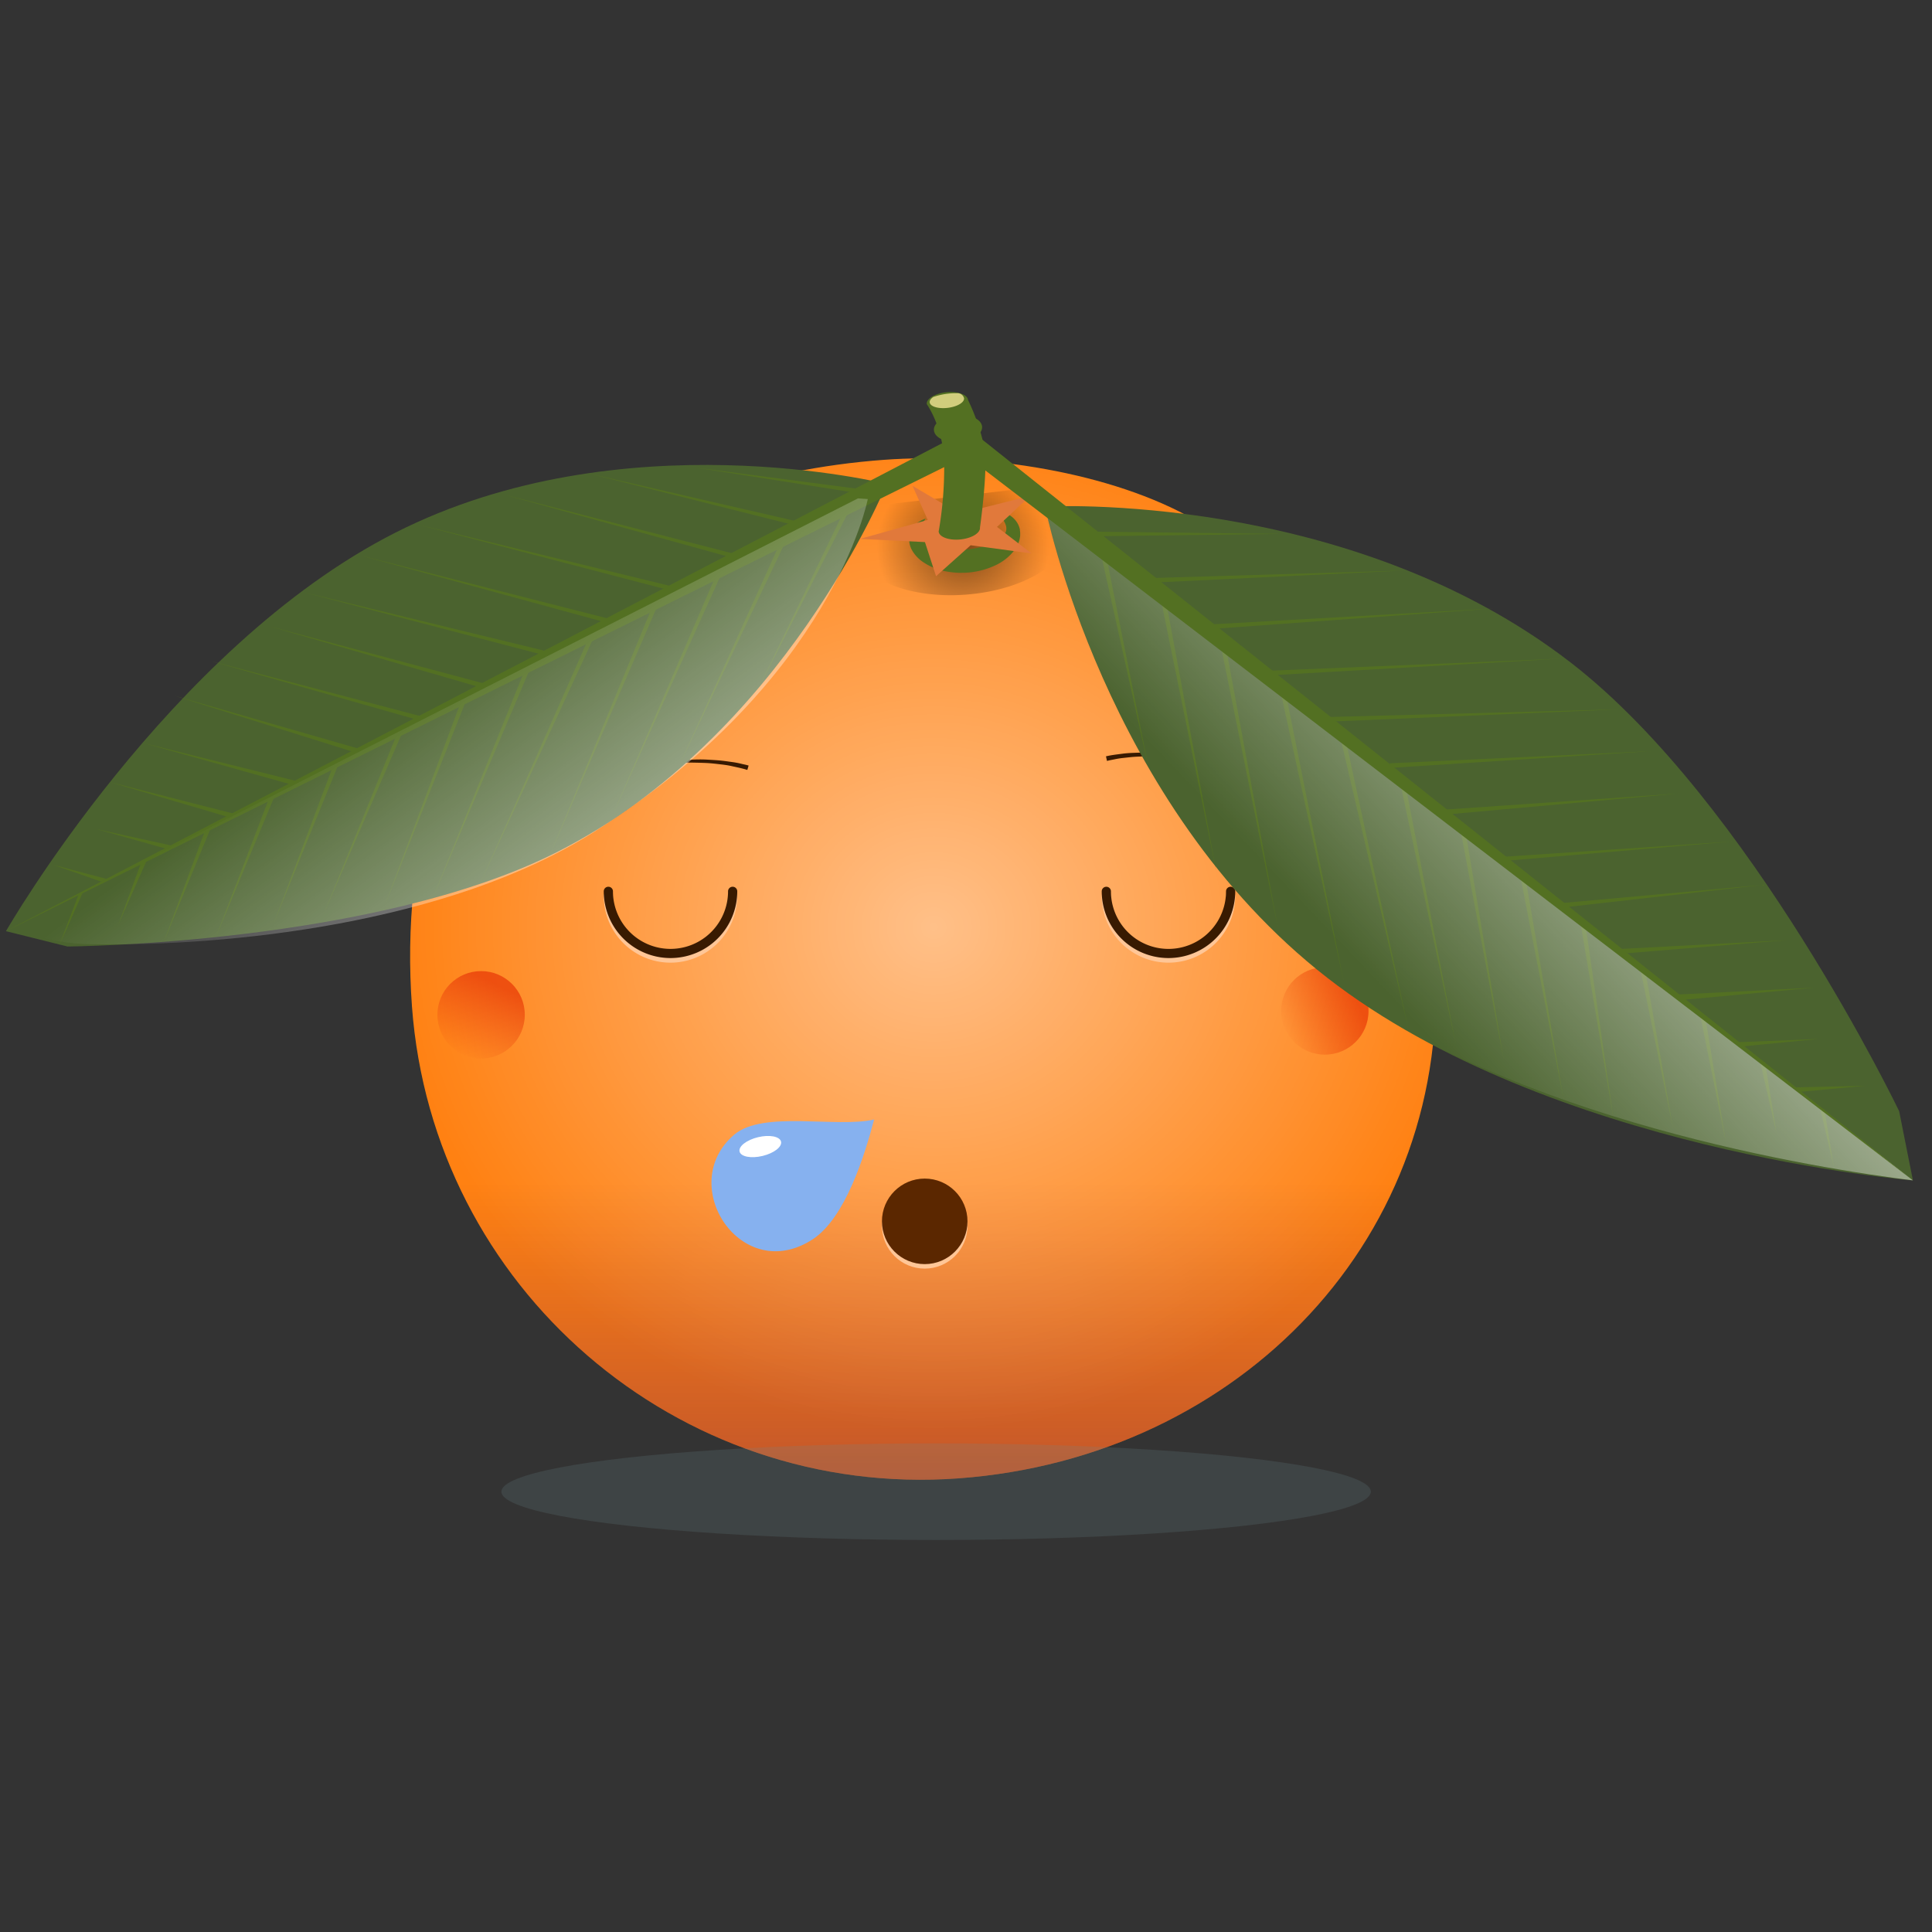 <svg xmlns="http://www.w3.org/2000/svg" xmlns:xlink="http://www.w3.org/1999/xlink" viewBox="0 0 1024 1024">
  <rect x="0" y="0" width="1024" height="1024" fill="#333333" stroke="none"/>
  <defs>
    <style>
      .cls-1 {
        isolation: isolate;
      }

      .cls-2 {
        fill: #ff8112;
      }

      .cls-17, .cls-18, .cls-3, .cls-4, .cls-6 {
        opacity: 0.5;
      }

      .cls-3, .cls-6 {
        mix-blend-mode: darken;
      }

      .cls-3 {
        fill: url(#linear-gradient);
      }

      .cls-4 {
        mix-blend-mode: lighten;
        fill: url(#radial-gradient);
      }

      .cls-5 {
        fill: #6c8b8e;
        opacity: 0.2;
        mix-blend-mode: soft-light;
      }

      .cls-6 {
        fill: url(#radial-gradient-2);
      }

      .cls-7 {
        fill: #537022;
      }

      .cls-8 {
        fill: #cc6100;
      }

      .cls-9 {
        fill: #b8bf7b;
      }

      .cls-10 {
        fill: #e1793b;
      }

      .cls-11 {
        fill: #ffc697;
      }

      .cls-12 {
        fill: #381a01;
      }

      .cls-13 {
        fill: url(#linear-gradient-2);
      }

      .cls-14 {
        fill: url(#linear-gradient-3);
      }

      .cls-15 {
        fill: #d1cd7d;
      }

      .cls-16 {
        fill: #4b632f;
      }

      .cls-17, .cls-18 {
        mix-blend-mode: overlay;
      }

      .cls-17 {
        fill: url(#linear-gradient-4);
      }

      .cls-18 {
        fill: url(#linear-gradient-5);
      }

      .cls-19 {
        fill: #5b2700;
      }

      .cls-20 {
        fill: #86b1ef;
      }

      .cls-21 {
        fill: #fff;
      }
    </style>
    <linearGradient id="linear-gradient" x1="489.2" y1="861.74" x2="489.2" y2="627.51" gradientUnits="userSpaceOnUse">
      <stop offset="0" stop-color="#4b005c"/>
      <stop offset="1" stop-color="#4b005c" stop-opacity="0"/>
    </linearGradient>
    <radialGradient id="radial-gradient" cx="495.29" cy="492.89" r="286.42" gradientTransform="matrix(1, 0, 0, 0.93, -0.41, 33.06)" gradientUnits="userSpaceOnUse">
      <stop offset="0" stop-color="#fff"/>
      <stop offset="1" stop-color="#fff" stop-opacity="0"/>
    </radialGradient>
    <radialGradient id="radial-gradient-2" cx="507.23" cy="263.68" r="45.57" gradientTransform="matrix(1, 0, 0, 0.96, 3.2, 36.7)" gradientUnits="userSpaceOnUse">
      <stop offset="0"/>
      <stop offset="1" stop-opacity="0"/>
    </radialGradient>
    <linearGradient id="linear-gradient-2" x1="-3188.81" y1="560.29" x2="-3206.18" y2="521.34" gradientTransform="matrix(-1, 0, 0, 1, -2943.83, 0)" gradientUnits="userSpaceOnUse">
      <stop offset="0" stop-color="#ed4d0f" stop-opacity="0"/>
      <stop offset="1" stop-color="#ed4d0f" stop-opacity="0.96"/>
    </linearGradient>
    <linearGradient id="linear-gradient-3" x1="-2156.83" y1="-920.92" x2="-2174.21" y2="-959.88" gradientTransform="translate(-241.17 2702.67) rotate(90)" xlink:href="#linear-gradient-2"/>
    <linearGradient id="linear-gradient-4" x1="-1125.53" y1="469.56" x2="-991.95" y2="540.28" gradientTransform="translate(916.29 1621.15) rotate(108.51)" xlink:href="#radial-gradient"/>
    <linearGradient id="linear-gradient-5" x1="518.9" y1="1571.25" x2="637.15" y2="1462.76" gradientTransform="translate(-1308.04 833.23) rotate(-83.88)" xlink:href="#radial-gradient"/>
  </defs>
  <title>clem sleeping</title>
  <g class="cls-1">
    <g id="Calque_1" data-name="Calque 1">
      <g>
        <path class="cls-2" d="M760.3,505.92C771.23,655,657.13,772.63,508.06,783.56S229.28,682.5,218.35,533.43c-6.15-83.85,16.62-167.81,73-221.71,43.84-41.93,111.93-63.22,177.15-68,53.14-3.9,120.86,6.49,164.92,31.92C712.94,321.54,753.26,410,760.3,505.92Z"/>
        <path class="cls-3" d="M760.3,505.92C771.23,655,657.13,772.63,508.06,783.56S229.28,682.5,218.35,533.43c-6.15-83.85,16.62-167.81,73-221.71,43.84-41.93,111.93-63.22,177.15-68,53.14-3.9,120.86,6.49,164.92,31.92C712.94,321.54,753.26,410,760.3,505.92Z"/>
        <path class="cls-4" d="M760.3,505.92C771.23,655,657.13,772.63,508.06,783.56S229.28,682.5,218.35,533.43c-6.15-83.85,16.62-167.81,73-221.71,43.84-41.93,111.93-63.22,177.15-68,53.14-3.9,120.86,6.49,164.92,31.92C712.94,321.54,753.26,410,760.3,505.92Z"/>
        <ellipse class="cls-5" cx="496.16" cy="790.62" rx="230.41" ry="25.6"/>
        <path class="cls-6" d="M544.73,258.72c12.8,4.69,21.27,12.46,22,21.79,1.23,16.83-23.37,32.36-55,34.68s-58.2-9.45-59.43-26.29c-.56-7.65,4.21-15,12.54-21"/>
        <path class="cls-7" d="M526.91,270.67A17.26,17.26,0,0,1,533,272a13.09,13.09,0,0,1,5.51,4.14,11.54,11.54,0,0,1,1.81,3.53l.26,1v.1c0-.14,0,.23,0,.2l0,.09,0,.18.07.36a10.13,10.13,0,0,1,.07,1.14c0,.42,0,.72,0,1.09a15,15,0,0,1-2.82,7.48,27.21,27.21,0,0,1-11,8.62,41.49,41.49,0,0,1-12.66,3.43c-1,.11-2.27.18-3.17.21-1.14,0-2.27.05-3.33,0a45,45,0,0,1-6.51-.77,31.72,31.72,0,0,1-12.45-5.23,19,19,0,0,1-5.07-5.4,12.09,12.09,0,0,1-1.78-7.66,10.57,10.57,0,0,1,3.27-6.44,13.85,13.85,0,0,1,5.41-3.19,20.19,20.19,0,0,0-2.58,5,7.13,7.13,0,0,0-.1,4.39c.82,2.42,3,3.83,5.79,5,5.64,2.23,12.64,2.57,19.24,1.89a46.05,46.05,0,0,0,9.66-2,24.66,24.66,0,0,0,8-4.09c2-1.76,3.19-3.4,2.63-6.16a10.91,10.91,0,0,0-2.24-4.26A31,31,0,0,0,526.91,270.67Z"/>
        <path class="cls-8" d="M517.24,274.53l.5.13a8.91,8.91,0,0,1,3.35,1.76,5.13,5.13,0,0,1,1.72,2.71,5.32,5.32,0,0,1-.7,3.88,9.64,9.64,0,0,1-3,3,18.68,18.68,0,0,1-8.3,2.84c-.75.09-1.52.1-2.2.13s-1.53,0-2.25-.1a18.16,18.16,0,0,1-4.24-.9,11.94,11.94,0,0,1-3.65-1.93,6.47,6.47,0,0,1-2.27-3.1,4.45,4.45,0,0,1,.17-3.23,6.14,6.14,0,0,1,1.39-1.92,7,7,0,0,1,1.17-.9l.44-.27a9.42,9.42,0,0,0-1.25,1.47,5.46,5.46,0,0,0-.89,1.9,3.73,3.73,0,0,0,.28,2.44c.78,1.64,2.87,2.85,5.25,3.49a20.14,20.14,0,0,0,3.79.6c.66.05,1.31,0,2,0s1.38-.07,2-.15a18.84,18.84,0,0,0,7.42-2.23,9,9,0,0,0,2.6-2.17,4,4,0,0,0,.84-2.65,5.74,5.74,0,0,0-2.55-3.79A12.21,12.21,0,0,0,517.24,274.53Z"/>
        <path class="cls-7" d="M515.62,221.06c2.86,1.1,4.76,2.93,4.92,5.11.29,3.94-5.2,7.55-12.26,8.07S495.27,232,495,228c-.13-1.79.93-3.51,2.79-4.9"/>
        <path class="cls-9" d="M519.28,234.47c2.86,1.1,4.76,2.93,4.92,5.11.29,3.94-5.2,7.55-12.26,8.07s-13-2.26-13.31-6.19c-.13-1.79.93-3.51,2.79-4.9"/>
        <polygon class="cls-10" points="490.24 287.31 496.12 305.41 514.47 288.99 546.77 293.34 528.42 279.27 546.03 262.85 508.59 272.23 483.64 257.49 491.71 275.58 455.74 285.64 490.24 287.31"/>
        <path class="cls-7" d="M513.11,212.08c-.28-2.9-5.41-4.78-11.46-4.19s-10.72,3.42-10.43,6.33c0,0,9.22,12.71,9.22,32.76a196.42,196.42,0,0,1-2.93,34.74c.28,2.91,5.41,4.79,11.46,4.2s10.72-3.42,10.43-6.33c0,0,2.93-20.35,2.93-34.74S513.11,212.08,513.11,212.08Z"/>
        <path class="cls-11" d="M619.29,510.23a35.39,35.39,0,0,1-35.35-35.35,2.44,2.44,0,0,1,4.88,0,30.48,30.48,0,0,0,61,0,2.44,2.44,0,0,1,4.88,0A35.39,35.39,0,0,1,619.29,510.23Z"/>
        <path class="cls-12" d="M619.29,507.79a35.39,35.39,0,0,1-35.35-35.35,2.44,2.44,0,0,1,4.88,0,30.48,30.48,0,0,0,61,0,2.44,2.44,0,0,1,4.88,0A35.39,35.39,0,0,1,619.29,507.79Z"/>
        <g>
          <path class="cls-11" d="M355.36,510.23A35.39,35.39,0,0,1,320,474.87a2.44,2.44,0,0,1,4.88,0,30.48,30.48,0,0,0,61,0,2.44,2.44,0,0,1,4.88,0A35.39,35.39,0,0,1,355.36,510.23Z"/>
          <path class="cls-12" d="M355.36,507.79A35.39,35.39,0,0,1,320,472.43a2.44,2.44,0,0,1,4.88,0,30.48,30.48,0,0,0,61,0,2.44,2.44,0,0,1,4.88,0A35.39,35.39,0,0,1,355.36,507.79Z"/>
        </g>
        <circle class="cls-13" cx="254.99" cy="537.86" r="23.16"/>
        <circle class="cls-14" cx="702.19" cy="535.83" r="23.16"/>
        <path class="cls-12" d="M586.19,400.86l1.05-.22c.7-.15,1.73-.34,3-.53s2.88-.39,4.69-.63,3.86-.39,6.1-.46,4.66-.19,7.23-.11,5.27.23,8.06.41,5.65.66,8.54,1.15a88.25,88.25,0,0,1,8.66,2l4.28,1.26c1.41.46,2.76,1.07,4.13,1.59s2.73,1,4,1.65l3.78,1.95c1.22.67,2.49,1.2,3.61,2l3.28,2.17,3.1,2.05,2.67,2.23c1.68,1.46,3.31,2.69,4.6,4l3.2,3.41,2.78,3-2.86-2.9-3.28-3.32c-1.31-1.23-3-2.42-4.68-3.82l-2.7-2.14-3.13-2-3.3-2.07c-1.12-.71-2.4-1.21-3.63-1.84l-3.78-1.83c-1.3-.58-2.67-1-4-1.53s-2.72-1-4.12-1.46l-4.26-1.14a87.06,87.06,0,0,0-8.58-1.77c-2.86-.41-5.7-.71-8.44-.91s-5.41-.3-7.93-.2-4.9.13-7.1.29-4.19.42-6,.61-3.31.47-4.56.73-2.23.43-2.88.58l-1,.24Z"/>
        <path class="cls-12" d="M396.1,408.08l-1-.3c-.64-.19-1.6-.44-2.85-.74s-2.77-.6-4.51-1-3.74-.68-5.93-.93-4.55-.55-7.07-.68-5.18-.18-7.93-.23-5.6.21-8.47.46a87.15,87.15,0,0,0-8.67,1.31l-4.31.91c-1.42.35-2.8.83-4.19,1.24s-2.78.8-4.1,1.31l-3.88,1.63c-1.26.56-2.56,1-3.72,1.64l-3.41,1.89-3.23,1.79-2.82,2c-1.78,1.31-3.5,2.41-4.88,3.57l-3.45,3.14-3,2.74L311.6,425,315,421.8c1.35-1.19,3-2.34,4.8-3.7l2.78-2.08,3.21-1.88,3.39-2c1.15-.69,2.45-1.15,3.71-1.75l3.88-1.74c1.33-.55,2.73-.94,4.11-1.43s2.78-1,4.21-1.36l4.34-1a88.28,88.28,0,0,1,8.76-1.55c2.91-.33,5.8-.56,8.59-.69s5.5-.15,8.07,0,5,.28,7.21.5,4.26.55,6.07.79,3.37.57,4.65.88,2.3.51,3,.69l1,.28Z"/>
        <path class="cls-15" d="M507.36,208.4a3.52,3.52,0,0,1,3.6,2.65c.27,2.21-3.58,4.51-8.6,5.12s-9.32-.67-9.59-2.88c-.12-1,.61-2,1.91-2.9A37.57,37.57,0,0,1,507.36,208.4Z"/>
        <g>
          <path class="cls-16" d="M703.53,518.28C585.15,426.35,553.91,268.47,553.91,268.47s160.7-8.84,279.09,83.08c95.12,73.86,173.59,237.39,173.59,237.39l7.3,36.69S821.92,610.2,703.53,518.28Z"/>
          <g>
            <polygon class="cls-7" points="586.69 296.55 608.86 407.45 584.29 297 586.69 296.55"/>
            <polygon class="cls-7" points="618.4 320.77 644.65 461.85 616 321.23 618.4 320.77"/>
            <polygon class="cls-7" points="650.11 344.99 677.37 492.1 647.72 345.45 650.11 344.99"/>
            <polygon class="cls-7" points="681.82 369.21 712.16 520.03 679.42 369.67 681.82 369.21"/>
            <polygon class="cls-7" points="713.52 393.43 746.31 544.74 711.13 393.89 713.52 393.43"/>
            <polygon class="cls-7" points="745.23 417.66 771.62 553.64 742.84 418.11 745.23 417.66"/>
            <polygon class="cls-7" points="776.95 441.88 797.05 562.16 774.55 442.34 776.95 441.88"/>
            <polygon class="cls-7" points="808.65 466.1 828.89 583.53 806.26 466.56 808.65 466.1"/>
            <polygon class="cls-7" points="840.36 490.33 855.22 593.21 837.97 490.78 840.36 490.33"/>
            <polygon class="cls-7" points="872.07 514.55 886.7 597.75 869.68 515 872.07 514.55"/>
            <polygon class="cls-7" points="903.78 538.77 914.83 605.88 901.38 539.23 903.78 538.77"/>
            <polygon class="cls-7" points="935.49 562.99 941.66 600.91 933.09 563.45 935.49 562.99"/>
            <polygon class="cls-7" points="967 587.97 971.92 618.5 964.8 587.67 967 587.97"/>
          </g>
          <path class="cls-17" d="M559.12,268.3c-3.38.07-5.21.17-5.21.17s31.24,157.88,149.63,249.81C801.09,594,965,619.6,1013.88,625.63Z"/>
          <polygon class="cls-7" points="1013.88 625.63 504.73 235.94 512.23 226.33 1013.88 625.63"/>
          <g>
            <polygon class="cls-7" points="579.59 284.24 679.5 282.97 579.42 281.81 579.59 284.24"/>
            <polygon class="cls-7" points="611.04 308.79 744.32 302.38 610.88 306.36 611.04 308.79"/>
            <polygon class="cls-7" points="642.5 333.34 791.72 322.51 642.33 330.91 642.5 333.34"/>
            <polygon class="cls-7" points="673.95 357.89 827.54 349.1 673.78 355.46 673.95 357.89"/>
            <polygon class="cls-7" points="705.4 382.44 860.09 375.89 705.24 380.01 705.4 382.44"/>
            <polygon class="cls-7" points="736.86 407 875.1 398.12 736.7 404.56 736.86 407"/>
            <polygon class="cls-7" points="768.32 431.55 889.77 420.58 765.5 429.13 768.32 431.55"/>
            <polygon class="cls-7" points="799.77 456.1 918.5 445.98 796.67 454.13 799.77 456.1"/>
            <polygon class="cls-7" points="831.23 480.65 934.52 469 827.83 478.63 831.23 480.65"/>
            <polygon class="cls-7" points="862.68 505.2 946.88 498.31 858.83 502.97 862.68 505.2"/>
            <polygon class="cls-7" points="891.67 529.97 961.86 523.47 889 527.13 891.67 529.97"/>
            <polygon class="cls-7" points="921.5 554.8 963.84 550.69 921.34 552.37 921.5 554.8"/>
            <polygon class="cls-7" points="953 578.8 988.51 575.51 951.83 576.3 953 578.8"/>
          </g>
        </g>
        <g>
          <g>
            <path class="cls-16" d="M209.46,282.36c120.15-61,260.5-25.87,260.5-25.87S415.53,390.55,295.38,451.55c-96.53,49-259.59,50.12-259.59,50.12L3.16,493.54S89.32,343.37,209.46,282.36Z"/>
            <polygon class="cls-7" points="3.16 493.54 514.04 227.27 519.55 238.13 3.16 493.54"/>
          </g>
          <g>
            <g>
              <polygon class="cls-7" points="446.95 271.67 401.72 365.41 449.09 272.53 446.95 271.67"/>
              <polygon class="cls-7" points="413.16 288.43 359.21 407.44 415.3 289.28 413.16 288.43"/>
              <polygon class="cls-7" points="379.37 305.19 324.71 431.95 381.51 306.04 379.37 305.19"/>
              <polygon class="cls-7" points="345.58 321.94 291.07 454.09 347.72 322.8 345.58 321.94"/>
              <polygon class="cls-7" points="311.79 338.7 254.64 467.96 313.93 339.55 311.79 338.7"/>
              <polygon class="cls-7" points="278 355.46 229 476.87 280.14 356.31 278 355.46"/>
              <polygon class="cls-7" points="244.21 372.21 203.87 480.18 246.35 373.06 244.21 372.21"/>
              <polygon class="cls-7" points="210.43 388.96 171.51 484.58 212.56 389.82 210.43 388.96"/>
              <polygon class="cls-7" points="176.64 405.72 145.34 488.8 178.78 406.58 176.64 405.72"/>
              <polygon class="cls-7" points="142.85 422.48 114.28 497.03 144.99 423.33 142.85 422.48"/>
              <polygon class="cls-7" points="109.06 439.23 86.71 499.51 111.2 440.09 109.06 439.23"/>
              <polygon class="cls-7" points="75.27 455.99 62.71 490.06 77.41 456.85 75.27 455.99"/>
              <polygon class="cls-7" points="41.83 473.63 31.46 500.92 43.63 473.61 41.83 473.63"/>
            </g>
            <g>
              <polygon class="cls-7" points="455.75 261.53 368.95 247.87 456.35 259.3 455.75 261.53"/>
              <polygon class="cls-7" points="422.14 278.64 312.22 250.99 422.74 276.41 422.14 278.64"/>
              <polygon class="cls-7" points="388.53 295.75 266.89 262.07 389.12 293.52 388.53 295.75"/>
              <polygon class="cls-7" points="354.92 312.85 221.65 278.06 355.51 310.63 354.92 312.85"/>
              <polygon class="cls-7" points="321.31 329.96 191.09 294.41 321.9 327.74 321.31 329.96"/>
              <polygon class="cls-7" points="287.7 347.07 161.03 313.91 288.29 344.84 287.7 347.07"/>
              <polygon class="cls-7" points="254.08 364.18 143.37 332.1 256.33 362.22 254.08 364.18"/>
              <polygon class="cls-7" points="220.47 381.29 112.14 350.48 223.08 379.63 220.47 381.29"/>
              <polygon class="cls-7" points="186.86 398.39 93.12 368.96 189.75 396.72 186.86 398.39"/>
              <polygon class="cls-7" points="153.25 415.5 76.37 393.93 158.42 414.3 153.25 415.5"/>
              <polygon class="cls-7" points="121.49 433.19 58.33 414.55 123.75 431.22 121.49 433.19"/>
              <polygon class="cls-7" points="88.74 450.03 51.19 439.46 91.5 448.3 88.74 450.03"/>
              <polygon class="cls-7" points="53.67 467.3 28.5 458.47 56.33 465.8 53.67 467.3"/>
            </g>
          </g>
          <path class="cls-18" d="M454.75,264.15c3.38.19,5.2.35,5.2.35S441.7,360.37,315.18,440.73C237.56,490,120.06,501.65,48.85,500.47c-28-.47-31.83-8.15-45.69-6.93Z"/>
        </g>
        <circle class="cls-11" cx="490.12" cy="649.72" r="22.67"/>
        <circle class="cls-19" cx="490.12" cy="647.34" r="22.67"/>
        <path class="cls-20" d="M430.85,656.78c17.23-11.35,27.46-44.47,32.45-63.42-19.9,4.6-58.85-4.94-74.11,8C357.85,628,393,681.65,430.85,656.78,446.11,646.73,415.61,666.8,430.85,656.78Z"/>
      </g>
      <ellipse class="cls-21" cx="403" cy="607.67" rx="11.3" ry="5.11" transform="translate(-130.66 110.81) rotate(-13.49)"/>
    </g>
  </g>
</svg>
